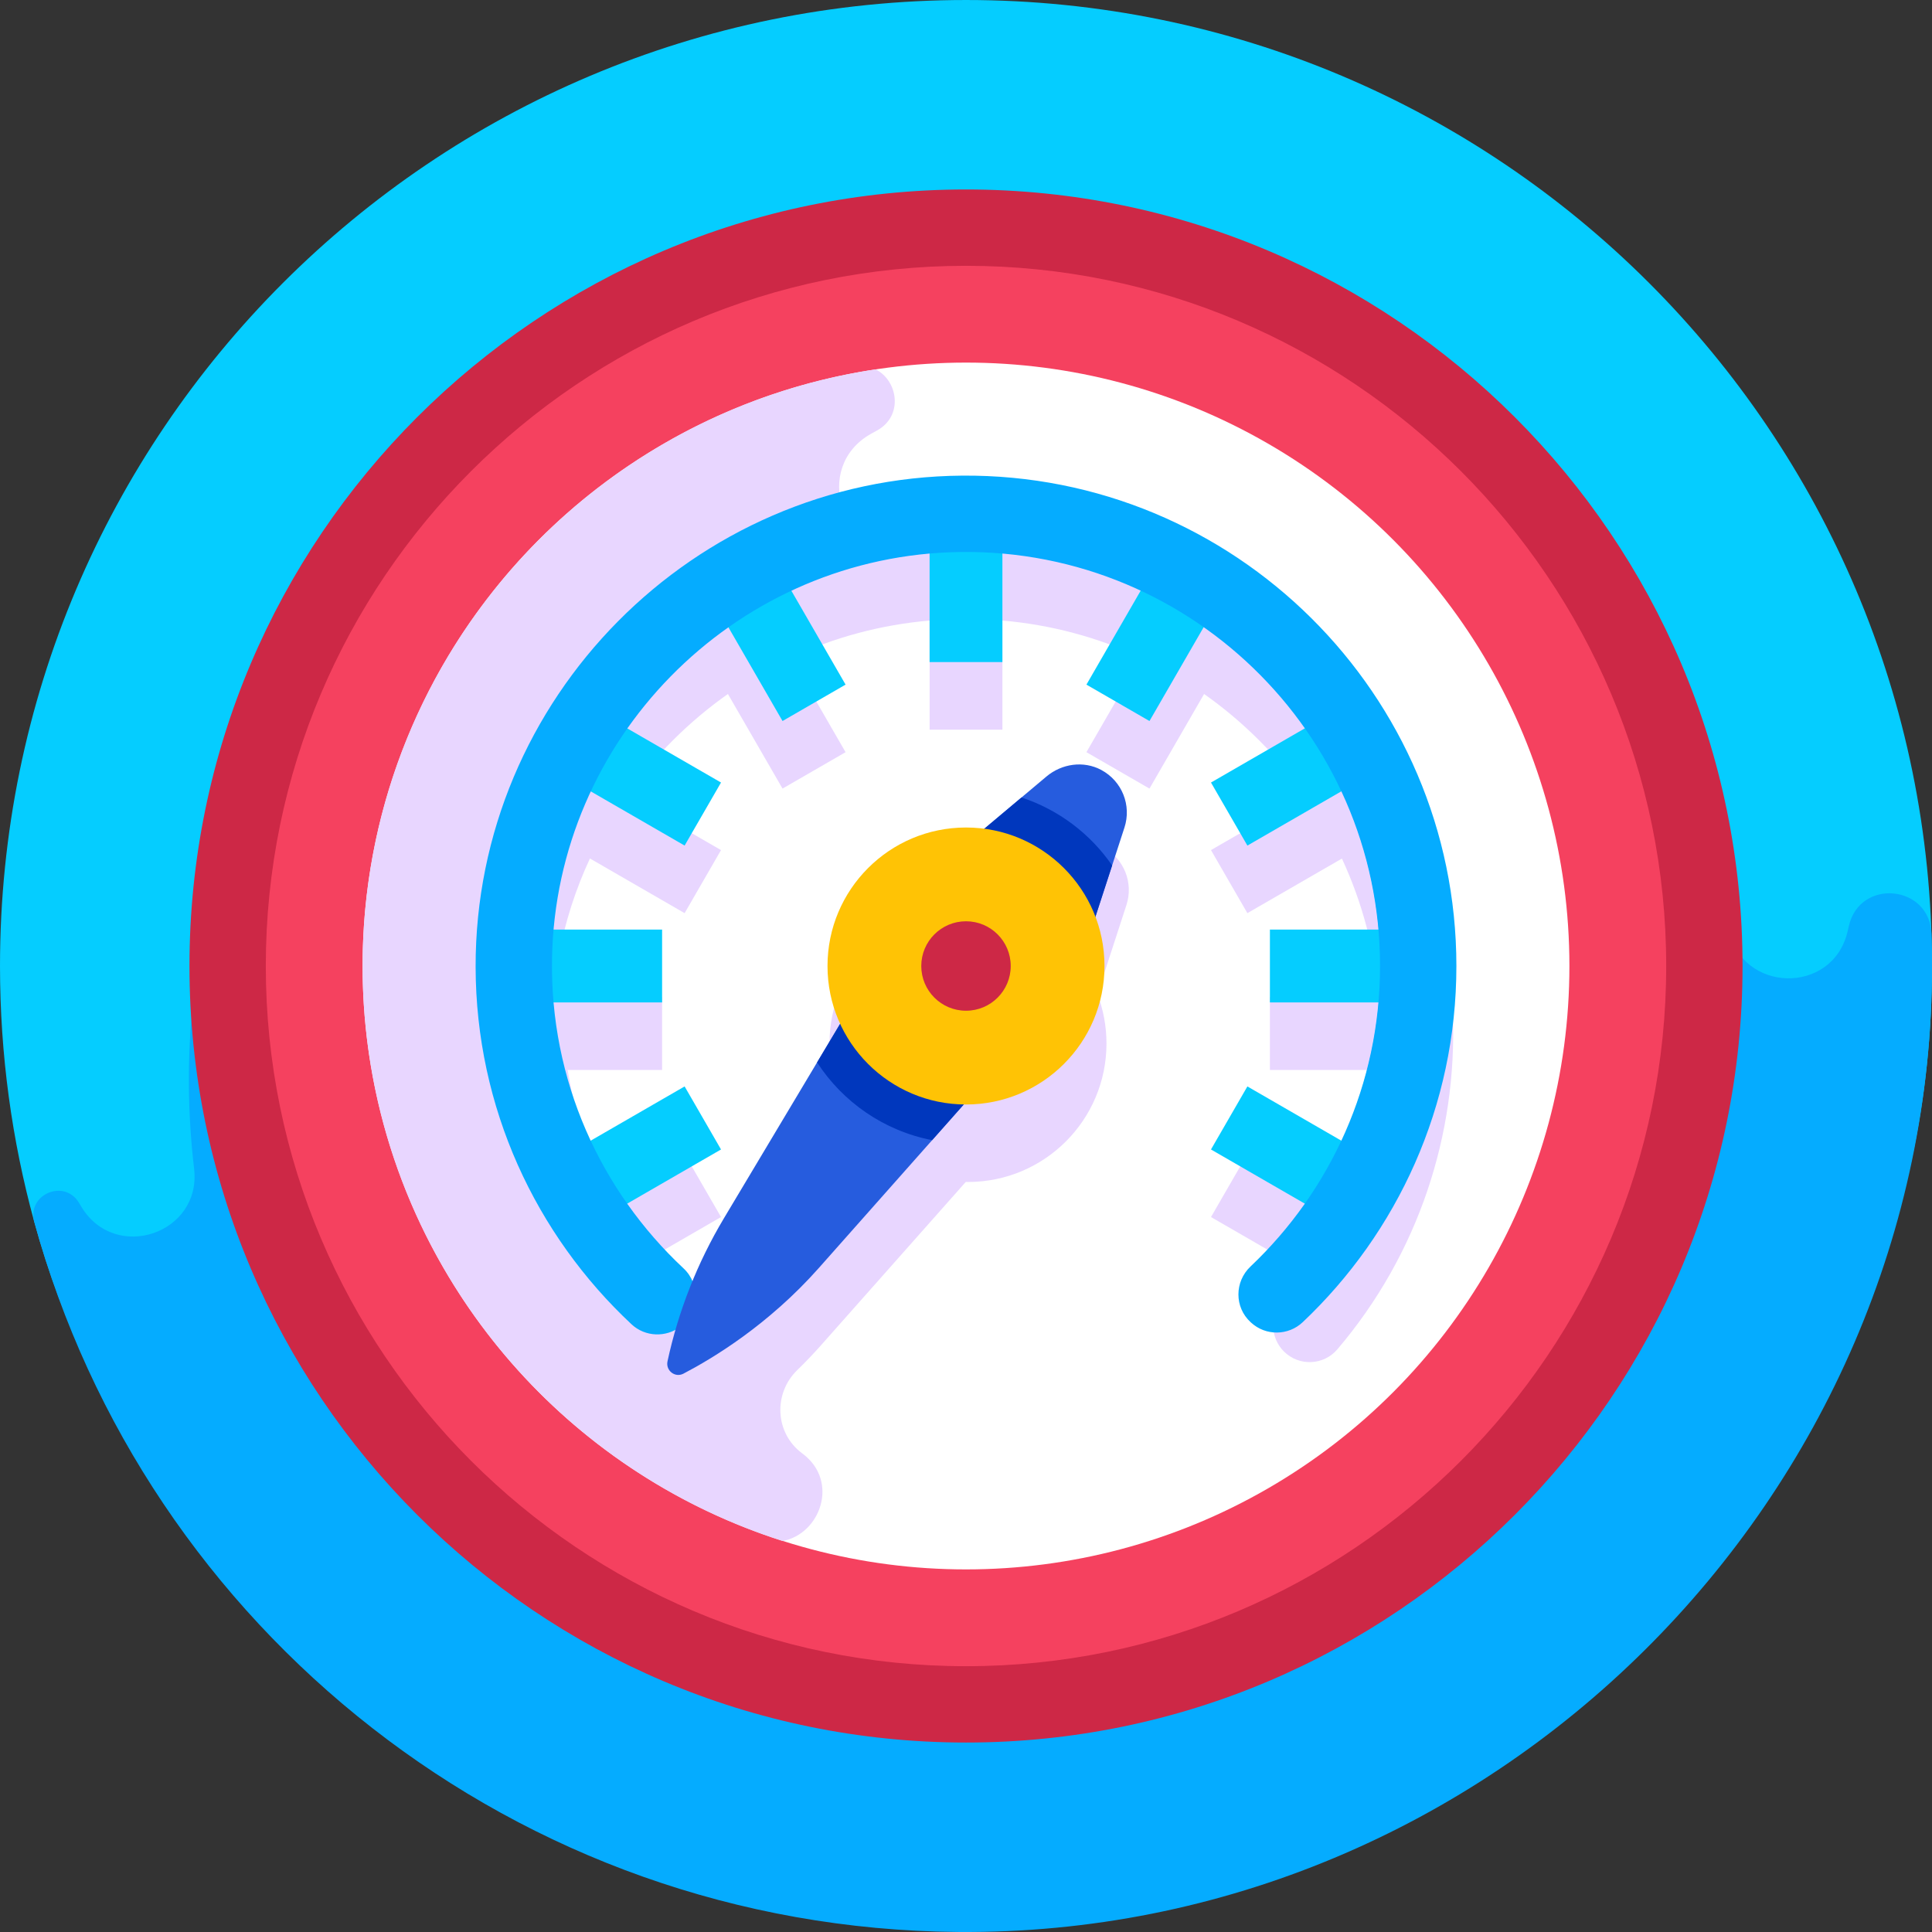 <svg id="Layer_1" enable-background="new 0 0 506.167 506.167" height="512" viewBox="0 0 506.167 506.167" width="512" xmlns="http://www.w3.org/2000/svg"><rect x="0" y="0" width="506.167" height="506.167" fill="#333333" stroke="none"/><g><g><path d="m506.167 253.084c0 139.774-113.309 226.084-253.084 226.084-116.573 0-214.737-51.814-244.115-159.064-5.846-21.346-8.968-43.819-8.968-67.02 0-139.774 113.309-253.084 253.084-253.084s253.083 113.31 253.083 253.084z" fill="#05cdff"/></g><path d="m484.392 242.576c-.12.518-.242 1.037-.366 1.554-3.979 16.664-27.881 16.06-31.157-.757-18.006-92.451-99.427-164.542-199.785-164.542-127.568 0-215.736 112.586-202.232 227.336 2.003 17.023-20.616 24.699-29.507 10.045-.22-.363-.439-.726-.658-1.091-3.829-6.384-13.67-2.2-11.704 4.98 29.189 106.573 126.291 185.071 241.894 186.058 139.504 1.192 255.291-113.566 255.29-253.075 0-2.807-.046-5.604-.137-8.388-.42-12.893-18.722-14.685-21.638-2.12z" fill="#05acff"/><g><circle cx="253.084" cy="253.084" fill="#f5415f" r="193.446"/></g><g><circle cx="253.084" cy="253.084" fill="#fff" r="158.088"/></g><g><g><path d="m253.084 456.53c-112.181 0-203.446-91.266-203.446-203.446s91.265-203.446 203.446-203.446 203.446 91.265 203.446 203.446-91.266 203.446-203.446 203.446zm0-386.892c-101.152 0-183.446 82.294-183.446 183.446s82.293 183.446 183.446 183.446 183.446-82.294 183.446-183.446-82.294-183.446-183.446-183.446z" fill="#cd2846"/></g></g><path d="m343.383 180.487c-24.12-24.119-56.188-37.402-90.299-37.402-5.045 0-10.045.291-14.982.864-17.694 2.055-25.443-21.603-9.898-30.3.512-.286 1.025-.57 1.54-.851 7.036-3.836 5.494-13.149-.359-16.033-76.067 11.436-134.389 77.064-134.389 156.319 0 70.556 46.226 130.307 110.041 150.644 9.83-1.8 14.943-15.595 5.24-22.88-.077-.057-.153-.115-.23-.173-7.018-5.289-7.479-15.6-1.173-21.72 2.075-2.014 4.15-4.171 6.195-6.478l37.958-42.823c.193.003.383.015.577.015 20.04 0 36.285-16.245 36.285-36.285 0-4.549-.845-8.899-2.374-12.912l7.607-23.378c1.876-5.767-.595-12.141-6.088-15.079-4.625-2.474-10.333-1.655-14.349 1.72l-16.287 13.689c-1.57-.207-3.168-.325-4.795-.325-20.04 0-36.285 16.246-36.285 36.285 0 5.408 1.192 10.535 3.313 15.145l-30.466 50.976c-2.858 4.782-5.364 9.749-7.546 14.851-5.851-7.123-11.106-14.753-15.67-22.828l21.951-12.674-9.537-16.518-20.797 12.008c-4.488-10.793-7.825-22.184-9.86-34.022h24.759v-19.074h-26.871c-.136-2.705-.212-5.426-.212-8.164 0-.947.016-1.89.032-2.833 1.672-8.788 4.394-17.29 8.146-25.336l24.804 14.321 9.537-16.518-24.782-14.309c3.593-5.102 7.652-9.931 12.156-14.434 4.503-4.503 9.333-8.562 14.434-12.155l14.308 24.783 16.518-9.537-14.32-24.804c11.363-5.299 23.621-8.586 36.334-9.685v28.591h19.074v-28.591c12.713 1.099 24.971 4.386 36.334 9.685l-14.32 24.804 16.518 9.537 14.308-24.783c5.102 3.593 9.932 7.652 14.435 12.155 4.532 4.532 8.575 9.37 12.137 14.444l-24.765 14.299 9.537 16.518 24.763-14.298c5.362 11.549 8.582 23.853 9.67 36.31h-28.535v19.074h28.535c-1.088 12.458-4.308 24.762-9.67 36.311l-24.763-14.298-9.537 16.518 24.765 14.299c-1.933 2.754-4.008 5.438-6.225 8.042-3.207 3.765-2.939 9.375.557 12.872 3.934 3.934 10.399 3.687 14.006-.549 42.68-50.12 40.35-125.688-6.99-173.03z" fill="#e8d6ff"/><path d="m343.383 162.785c-24.121-24.12-56.188-37.402-90.299-37.402-34.11 0-66.179 13.283-90.298 37.402s-37.403 56.188-37.403 90.298c0 34.111 13.284 66.18 37.403 90.299l13.488-13.488c-4.504-4.503-8.562-9.332-12.155-14.434l24.782-14.309-9.537-16.518-24.804 14.321c-5.299-11.363-8.587-23.622-9.685-36.335h28.591v-19.074h-28.591c1.099-12.713 4.386-24.971 9.685-36.334l24.804 14.321 9.537-16.518-24.782-14.309c3.593-5.102 7.652-9.931 12.155-14.434s9.332-8.562 14.434-12.155l14.308 24.783 16.518-9.537-14.32-24.804c11.363-5.299 23.621-8.586 36.334-9.685v28.591h19.074v-28.591c12.713 1.099 24.971 4.386 36.334 9.685l-14.32 24.804 16.518 9.537 14.308-24.783c5.102 3.593 9.932 7.652 14.435 12.155 4.532 4.532 8.575 9.37 12.137 14.444l-24.765 14.299 9.537 16.518 24.763-14.298c5.362 11.549 8.582 23.853 9.67 36.31h-28.535v19.074h28.535c-1.088 12.458-4.308 24.762-9.671 36.311l-24.763-14.298-9.537 16.518 24.764 14.299c-3.562 5.075-7.605 9.913-12.137 14.444l13.488 13.488c49.79-49.789 49.79-130.804 0-180.595z" fill="#05cdff"/><g><g><path d="m252.083 124.61c-70.362.539-127.606 58.351-127.476 128.715.068 36.907 15.782 70.21 40.846 93.624 3.566 3.331 9.043 3.54 12.904.556 4.877-3.77 5.215-11.007.711-15.216-21.663-20.249-35.051-49.243-34.441-81.303 1.087-57.165 47.034-104.08 104.167-106.295 61.76-2.394 112.768 47.156 112.768 108.394 0 30.972-13.052 58.946-33.94 78.728-4.204 3.982-4.246 10.653.015 14.573l.125.115c3.842 3.534 9.759 3.474 13.551-.113 24.77-23.434 40.248-56.594 40.248-93.303 0-71.177-58.178-129.021-129.478-128.475z" fill="#05acff"/></g></g><g fill="#265cde"><path d=""/><path d="m288.514 201.715c-4.625-2.474-10.333-1.655-14.348 1.72l-30.8 25.886-53.72 89.884c-6.938 11.608-11.921 24.262-14.764 37.456-.522 2.422 1.98 4.371 4.175 3.224 7.621-3.982 22.203-12.715 35.493-27.708l67.164-75.772 12.888-39.611c1.876-5.767-.595-12.14-6.088-15.079z"/></g><path d="m291.368 226.732c-5.703-8.27-14.014-14.594-23.747-17.798l-24.257 20.387-29.295 49.016c6.747 10.402 17.534 17.935 30.145 20.372l37.499-42.305z" fill="#0037bd"/><g><circle cx="253.084" cy="253.084" fill="#ffc305" r="36.285"/></g><g><circle cx="253.084" cy="253.084" fill="#cd2846" r="11.719"/></g></g></svg>